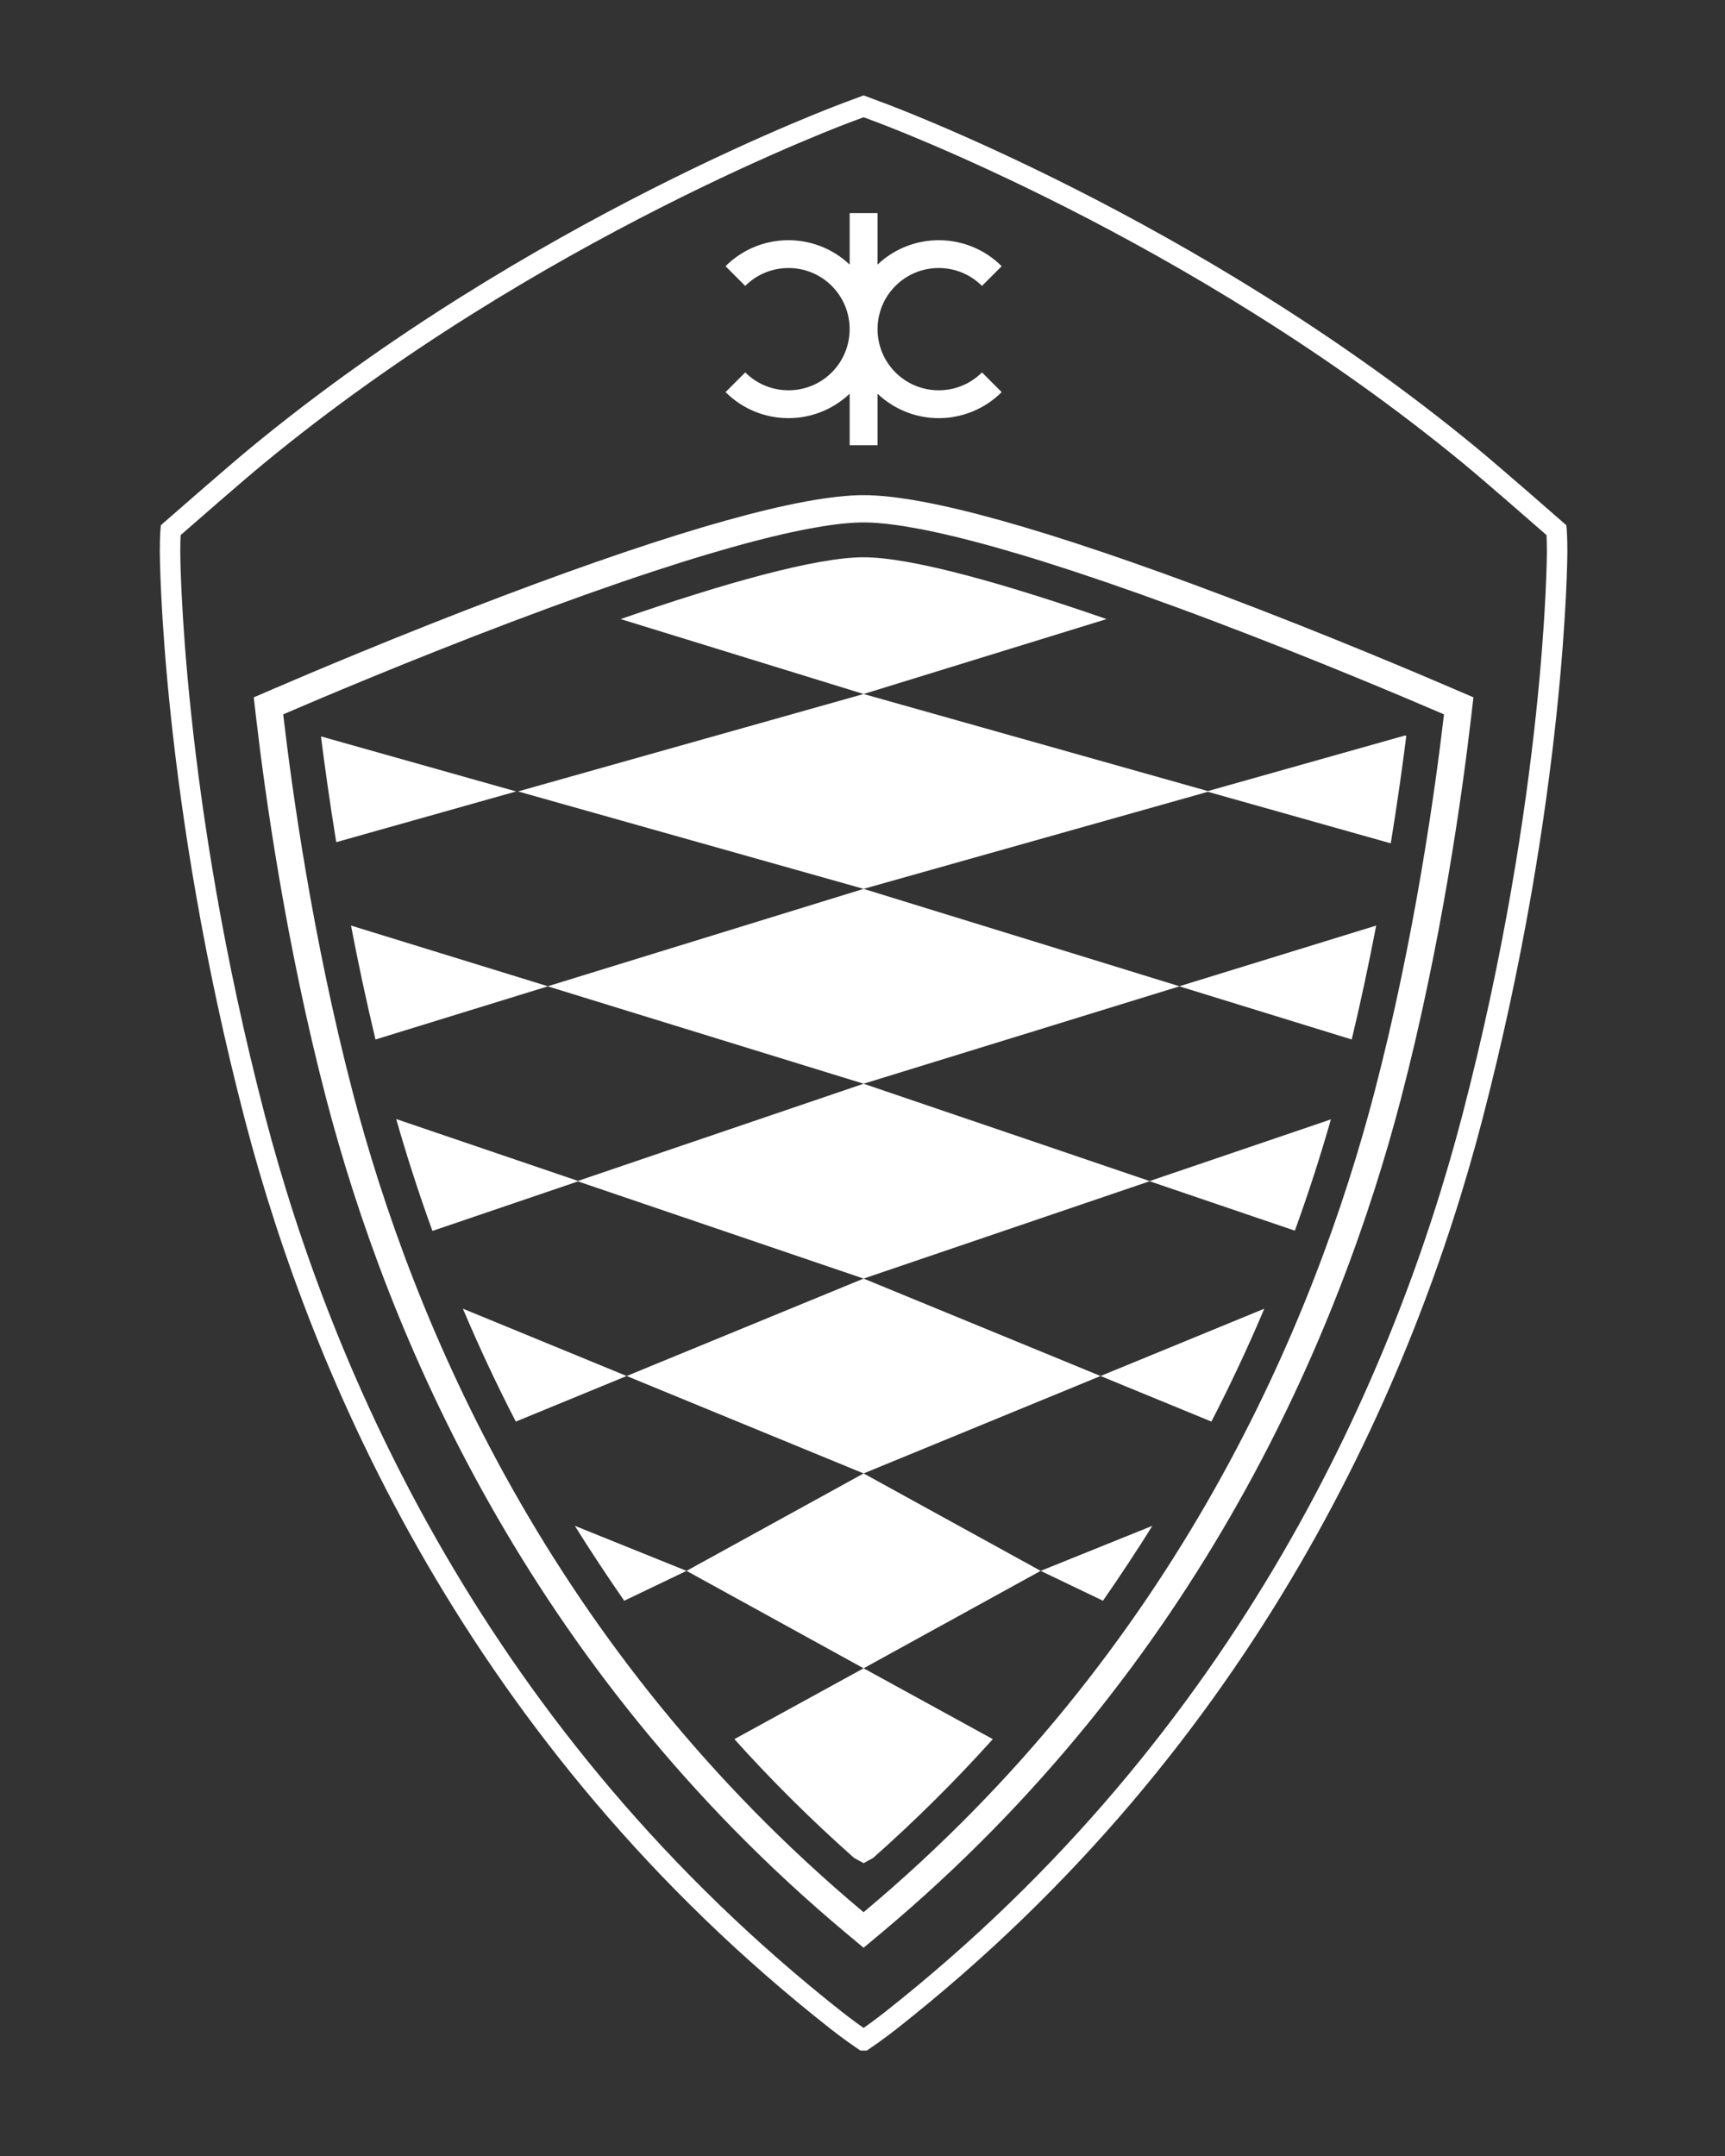 <?xml version="1.0" encoding="UTF-8" standalone="no"?>
<!-- Created with Inkscape (http://www.inkscape.org/) -->

<svg
   xmlns:dc="http://purl.org/dc/elements/1.1/"
   xmlns:cc="http://creativecommons.org/ns#"
   xmlns:rdf="http://www.w3.org/1999/02/22-rdf-syntax-ns#"
   xmlns:svg="http://www.w3.org/2000/svg"
   xmlns="http://www.w3.org/2000/svg"
   xmlns:sodipodi="http://sodipodi.sourceforge.net/DTD/sodipodi-0.dtd"
   xmlns:inkscape="http://www.inkscape.org/namespaces/inkscape"
   version="1.1"
   id="svg2"
   xml:space="preserve"
   width="200"
   height="250"
   viewBox="0 0 200 250"
   sodipodi:docname="koenigsegg_vert_black_shield.svg"
   inkscape:version="0.92.4 (5da689c313, 2019-01-14)"><rect x="0" y="0" width="200" height="250" fill="#333333" stroke="none"/><defs
     id="defs6"><clipPath
       clipPathUnits="userSpaceOnUse"
       id="clipPath18"><path
         d="M 0,595.276 H 841.89 V 0 H 0 Z"
         id="path16"
         inkscape:connector-curvature="0" /></clipPath><clipPath
       clipPathUnits="userSpaceOnUse"
       id="clipPath34"><path
         d="M 0,595.276 H 841.89 V 0 H 0 Z"
         id="path32"
         inkscape:connector-curvature="0" /></clipPath></defs><sodipodi:namedview
     pagecolor="#ffffff"
     bordercolor="#666666"
     borderopacity="1"
     objecttolerance="10"
     gridtolerance="10"
     guidetolerance="10"
     inkscape:pageopacity="0"
     inkscape:pageshadow="2"
     inkscape:window-width="1080"
     inkscape:window-height="1867"
     id="namedview4"
     showgrid="false"
     inkscape:zoom="0.64"
     inkscape:cx="456.56355"
     inkscape:cy="457.4138"
     inkscape:window-x="-8"
     inkscape:window-y="-8"
     inkscape:window-maximized="1"
     inkscape:current-layer="g10" /><g
     id="g10"
     inkscape:groupmode="layer"
     inkscape:label="Koenigsegg_Logo_New"
     transform="matrix(1.333,0,0,-1.333,0,250)"><g
       id="g12"><g
         id="g14"
         clip-path="url(#clipPath18)"><path
           d="M 841.89,595.275 H 0 v 595.276 h 841.89 z"
           style="fill:#FFFFFF;fill-opacity:1;fill-rule:nonzero;stroke:none"
           id="path20"
           inkscape:connector-curvature="0" /></g></g><g
       id="g24"
       transform="translate(183.898,90.399)"><path
         d="M 0,0 12.35,-23.971 H 31.833 L 16.036,5.568 42.53,31.846 H 24.271 L 1.167,9.116 3.898,31.847 H -13.355 L -20,-23.971 h 17.096 z"
         style="fill:#FFFFFF;fill-opacity:1;fill-rule:nonzero;stroke:none"
         id="path26"
         inkscape:connector-curvature="0" /></g><g
       id="g28"
       transform="translate(-62.625,-203.906)"><g
         id="g30"
         clip-path="url(#clipPath34)"><g
           id="g36"
           transform="translate(305.234,302.191)"><path
             d="m 0,0 c 0.127,1.542 0.807,6.136 6.653,6.136 h 6.205 c 0,0 -0.569,-5.487 -0.914,-7.71 L 10.027,-17.095 C 9.719,-19.347 9.08,-23.678 3.123,-23.678 h -6.291 z m -9.639,-31.856 h 23.241 c 8.134,0 12.167,3.163 13.078,10.254 l 3.013,24.591 c 0.426,3.511 -0.033,5.969 -1.402,7.515 -1.484,1.675 -4.205,2.662 -8.562,2.662 H -3.622 c -5.829,0 -12.143,-0.991 -13.285,-10.355 l -3.01,-24.595 c -0.462,-3.514 0.003,-6.004 1.421,-7.62 1.552,-1.769 4.283,-2.452 8.857,-2.452"
             style="fill:#FFFFFF;fill-opacity:1;fill-rule:nonzero;stroke:none"
             id="path38"
             inkscape:connector-curvature="0" /></g><g
           id="g40"
           transform="translate(361.269,302.191)"><path
             d="m 0,0 c 0.454,3.724 3.063,6.136 6.648,6.136 1.841,0 6.317,10e-4 6.317,10e-4 L 11.562,-5.507 -0.735,-5.624 Z m -9.751,-31.856 h 23.659 c 8.056,0 11.872,3.035 12.856,10.149 l 0.315,2.502 -17.16,-0.001 c -1.041,-3.837 -4.589,-4.471 -6.606,-4.471 -1.885,0 -6.161,0.001 -6.161,0.001 l 1.209,10.393 h 29.425 l 1.993,16.375 c 0.409,3.382 -0.072,5.793 -1.469,7.37 -1.573,1.774 -4.402,2.704 -8.904,2.704 H -3.109 c -8.957,0 -12.798,-3.053 -13.702,-10.357 l -3.112,-24.596 c -0.428,-3.449 0.055,-5.907 1.475,-7.515 1.561,-1.766 4.243,-2.554 8.697,-2.554"
             style="fill:#FFFFFF;fill-opacity:1;fill-rule:nonzero;stroke:none"
             id="path42"
             inkscape:connector-curvature="0" /></g><g
           id="g44"
           transform="translate(612.147,302.191)"><path
             d="m 0,0 c 0.454,3.724 3.064,6.136 6.648,6.136 1.841,0 6.318,10e-4 6.318,10e-4 L 11.563,-5.507 -0.734,-5.624 Z m -9.751,-31.856 h 23.659 c 8.056,0 11.873,3.035 12.856,10.149 l 0.316,2.502 -17.161,-0.001 c -1.04,-3.837 -4.589,-4.471 -6.606,-4.471 -1.884,0 -6.161,0.001 -6.161,0.001 l 1.209,10.393 H 27.786 L 29.78,3.092 c 0.408,3.382 -0.072,5.793 -1.47,7.37 -1.573,1.774 -4.402,2.704 -8.904,2.704 H -3.108 c -8.958,0 -12.799,-3.053 -13.703,-10.357 l -3.111,-24.596 c -0.428,-3.449 0.054,-5.907 1.475,-7.515 1.56,-1.766 4.242,-2.554 8.696,-2.554"
             style="fill:#FFFFFF;fill-opacity:1;fill-rule:nonzero;stroke:none"
             id="path46"
             inkscape:connector-curvature="0" /></g><g
           id="g48"
           transform="translate(417.191,299.992)"><path
             d="m 0,0 c 0,0 3.895,3.206 6.482,5.079 2.586,1.874 6.667,2.415 6.667,2.415 0,0 -0.746,-5.719 -0.884,-7.059 L 8.61,-29.657 H 25.816 L 29.99,5.187 c 0.448,3.534 -0.023,6.03 -1.436,7.633 -1.468,1.666 -4.044,2.545 -8.107,2.545 H 16.49 c -5.309,0 -9.106,-2.657 -9.106,-2.657 L 0.932,7.584 1.868,15.365 h -17.199 l -5.525,-45.022 h 17.203 z"
             style="fill:#FFFFFF;fill-opacity:1;fill-rule:nonzero;stroke:none"
             id="path50"
             inkscape:connector-curvature="0" /></g><g
           id="g52"
           transform="translate(452.364,270.335)"><path
             d="m 0,0 h 17.194 l 5.378,45.022 H 5.437 Z"
             style="fill:#FFFFFF;fill-opacity:1;fill-rule:nonzero;stroke:none"
             id="path54"
             inkscape:connector-curvature="0" /></g><g
           id="g56"
           transform="translate(511.821,300.904)"><path
             d="m 0,0 -1.874,-15.092 c 0,0 -3.392,-7.297 -11.14,-7.297 -1.826,0 -1.912,10e-4 -1.912,10e-4 l 2.939,23.675 c 0.364,3.169 2.266,6.125 6.685,6.125 C -3.487,7.44 0.794,7.411 0.794,7.411 0.794,7.411 0.154,1.337 0,0 m -16.612,14.453 c -7.601,0 -11.345,-3.159 -12.14,-10.245 l -3.015,-24.187 c -0.423,-3.44 0.058,-5.89 1.473,-7.491 1.475,-1.667 4.081,-3.099 7.971,-3.099 h 6.443 c 8.815,0 13.131,8.18 13.131,8.18 l -1.938,-14.897 h -28.984 l -0.851,-8.331 33.367,-0.001 c 6.36,0 12.997,1.155 14.01,9.73 l 6.023,50.341 z"
             style="fill:#FFFFFF;fill-opacity:1;fill-rule:nonzero;stroke:none"
             id="path58"
             inkscape:connector-curvature="0" /></g><g
           id="g60"
           transform="translate(679.869,300.904)"><path
             d="m 0,0 -1.874,-15.092 c 0,0 -3.392,-7.297 -11.141,-7.297 -1.825,0 -1.911,10e-4 -1.911,10e-4 l 2.938,23.675 c 0.365,3.169 2.267,6.125 6.686,6.125 C -3.488,7.44 0.794,7.411 0.794,7.411 0.794,7.411 0.153,1.337 0,0 m -16.613,14.453 c -7.6,0 -11.344,-3.159 -12.139,-10.245 l -3.015,-24.187 c -0.423,-3.44 0.058,-5.89 1.473,-7.491 1.475,-1.667 4.081,-3.099 7.971,-3.099 h 6.443 c 8.815,0 13.131,8.18 13.131,8.18 l -1.939,-14.897 h -28.984 l -0.85,-8.331 33.367,-0.001 c 6.36,0 12.997,1.155 14.01,9.73 l 6.023,50.341 z"
             style="fill:#FFFFFF;fill-opacity:1;fill-rule:nonzero;stroke:none"
             id="path62"
             inkscape:connector-curvature="0" /></g><g
           id="g64"
           transform="translate(735.695,300.904)"><path
             d="m 0,0 -1.874,-15.092 c 0,0 -3.392,-7.297 -11.14,-7.297 -1.826,0 -1.912,10e-4 -1.912,10e-4 l 2.939,23.675 c 0.365,3.169 2.267,6.125 6.685,6.125 C -3.487,7.44 0.795,7.411 0.795,7.411 0.795,7.411 0.154,1.337 0,0 m -16.612,14.453 c -7.601,0 -11.345,-3.159 -12.14,-10.245 l -3.015,-24.187 c -0.423,-3.44 0.058,-5.89 1.473,-7.491 1.475,-1.667 4.081,-3.099 7.971,-3.099 h 6.443 c 8.815,0 13.132,8.18 13.132,8.18 l -1.939,-14.897 h -28.984 l -0.851,-8.331 33.367,-0.001 c 6.36,0 12.998,1.155 14.01,9.73 l 6.023,50.341 z"
             style="fill:#FFFFFF;fill-opacity:1;fill-rule:nonzero;stroke:none"
             id="path66"
             inkscape:connector-curvature="0" /></g><g
           id="g68"
           transform="translate(546.87,270.335)"><path
             d="m 0,0 h 22.937 c 8.239,0 12.459,3.496 13.283,10.562 l 0.722,6.016 c 0.421,3.199 -0.012,5.503 -1.325,7.05 -2.159,2.546 -6.505,2.909 -10.339,3.036 l -16.864,10e-4 0.562,5.077 c 0.597,4.612 3.984,6.252 6.955,6.252 0.921,0 5.759,-10e-4 5.759,-10e-4 l -0.519,-6.137 h 17.282 l 0.468,3.214 c 0.395,3.444 -0.122,5.914 -1.587,7.533 -1.524,1.684 -4.122,2.48 -7.946,2.419 H 4.566 c -7.504,0 -11.249,-3.163 -12.138,-10.254 L -8.404,28.64 c -0.457,-3.81 0.021,-6.467 1.461,-8.113 2.149,-2.456 6.437,-2.515 10.587,-2.572 h 16.305 l -0.33,-2.585 c -0.14,-1.722 -1.103,-7.189 -7.578,-7.189 -1.749,0 -5.833,0.001 -5.833,0.001 l 0.527,4.469 h -17.492 l -0.24,-2.362 C -11.453,6.817 -10.991,4.357 -9.586,2.756 -7.522,0.403 -3.556,0 0,0"
             style="fill:#FFFFFF;fill-opacity:1;fill-rule:nonzero;stroke:none"
             id="path70"
             inkscape:connector-curvature="0" /></g><path
           d="m 1683.774,0 h -841.89 v 595.275 h 841.89 z"
           style="fill:#FFFFFF;fill-opacity:1;fill-rule:nonzero;stroke:none"
           id="path72"
           inkscape:connector-curvature="0" /><path
           d="M 1683.78,595.275 H 841.89 v 595.276 h 841.89 z"
           style="fill:#ffffff;fill-opacity:1;fill-rule:nonzero;stroke:none"
           id="path74"
           inkscape:connector-curvature="0" /><path
           d="M 841.89,-595.276 H 0 V -0.001 h 841.89 z"
           style="fill:#FFFFFF;fill-opacity:1;fill-rule:nonzero;stroke:none"
           id="path76"
           inkscape:connector-curvature="0" /><path
           d="M 1683.78,-595.276 H 841.89 V -0.001 h 841.89 z"
           style="fill:#ffffff;fill-opacity:1;fill-rule:nonzero;stroke:none"
           id="path78"
           inkscape:connector-curvature="0" /><g
           id="g80"
           transform="translate(137.739,348.38)"><path
             d="m 0,0 c -5.443,0 -16.021,-2.959 -31.437,-8.794 -8.865,-3.354 -16.929,-6.778 -19.984,-8.095 l -1.622,-0.699 0.203,-1.754 c 0.767,-6.595 2.579,-19.676 6.106,-33.184 5.299,-20.28 17.444,-49.329 45.21,-72.56 l 1.523,-1.274 1.523,1.274 c 27.766,23.231 39.911,52.28 45.21,72.56 3.528,13.51 5.34,26.589 6.106,33.184 l 0.204,1.754 -1.623,0.699 C 48.366,-15.573 40.305,-12.15 31.437,-8.794 16.02,-2.959 5.443,0 0,0 m 0,-2.373 c 3.544,0 11.729,-1.499 30.596,-8.641 8.721,-3.3 16.593,-6.636 19.885,-8.054 -0.744,-6.402 -2.54,-19.433 -6.045,-32.859 -5.242,-20.058 -17.201,-48.551 -44.437,-71.339 -27.235,22.787 -39.195,51.281 -44.437,71.339 -3.504,13.425 -5.3,26.456 -6.044,32.859 3.292,1.418 11.164,4.754 19.885,8.054 18.868,7.142 27.053,8.641 30.597,8.641"
             style="fill:#FFFFFF;fill-opacity:1;fill-rule:nonzero;stroke:none"
             id="path82"
             inkscape:connector-curvature="0" /></g><g
           id="g84"
           transform="translate(137.74,331.082)"><path
             d="M 0,0 21.133,6.518 C 12.161,9.631 4.132,11.895 0,11.895 c -4.131,0 -12.161,-2.264 -21.133,-5.377 z"
             style="fill:#FFFFFF;fill-opacity:1;fill-rule:nonzero;stroke:none"
             id="path86"
             inkscape:connector-curvature="0" /></g><g
           id="g88"
           transform="translate(137.74,314.132)"><path
             d="M 0,0 29.945,8.444 45.852,3.959 c 0.588,3.612 1.03,6.804 1.35,9.342 -0.033,0.014 -0.067,0.029 -0.1,0.043 L 29.945,8.506 0,16.95 -30.056,8.476 Z"
             style="fill:#FFFFFF;fill-opacity:1;fill-rule:nonzero;stroke:none"
             id="path90"
             inkscape:connector-curvature="0" /></g><g
           id="g92"
           transform="translate(90.542,327.394)"><path
             d="m 0,0 c 0.316,-2.508 0.752,-5.648 1.328,-9.2 l 15.65,4.413 z"
             style="fill:#FFFFFF;fill-opacity:1;fill-rule:nonzero;stroke:none"
             id="path94"
             inkscape:connector-curvature="0" /></g><g
           id="g96"
           transform="translate(93.155,310.94)"><path
             d="m 0,0 c 0.607,-3.167 1.313,-6.504 2.129,-9.911 l 14.989,4.623 27.467,-8.471 27.466,8.471 14.99,-4.622 c 0.815,3.406 1.521,6.743 2.128,9.91 L 72.051,-5.279 44.585,3.191 17.118,-5.279 Z"
             style="fill:#FFFFFF;fill-opacity:1;fill-rule:nonzero;stroke:none"
             id="path98"
             inkscape:connector-curvature="0" /></g><g
           id="g100"
           transform="translate(97.086,294.108)"><path
             d="m 0,0 c 0.881,-3.088 1.922,-6.348 3.151,-9.731 l 12.661,4.308 24.841,-8.454 24.879,8.467 12.631,-4.299 c 1.221,3.366 2.258,6.607 3.135,9.681 L 65.532,-5.394 40.653,3.073 15.812,-5.381 Z"
             style="fill:#FFFFFF;fill-opacity:1;fill-rule:nonzero;stroke:none"
             id="path102"
             inkscape:connector-curvature="0" /></g><g
           id="g104"
           transform="translate(137.74,263.281)"><path
             d="M 0,0 20.609,8.475 0,16.95 -20.609,8.475 Z"
             style="fill:#FFFFFF;fill-opacity:1;fill-rule:nonzero;stroke:none"
             id="path106"
             inkscape:connector-curvature="0" /></g><g
           id="g108"
           transform="translate(107.489,267.791)"><path
             d="M 0,0 9.641,3.965 -4.602,9.822 C -3.248,6.613 -1.719,3.327 0,0"
             style="fill:#FFFFFF;fill-opacity:1;fill-rule:nonzero;stroke:none"
             id="path110"
             inkscape:connector-curvature="0" /></g><g
           id="g112"
           transform="translate(172.591,277.612)"><path
             d="M 0,0 -14.242,-5.856 -4.601,-9.82 C -2.883,-6.494 -1.354,-3.208 0,0"
             style="fill:#FFFFFF;fill-opacity:1;fill-rule:nonzero;stroke:none"
             id="path114"
             inkscape:connector-curvature="0" /></g><g
           id="g116"
           transform="translate(137.74,246.331)"><path
             d="M 0,0 15.401,8.475 0,16.95 -15.401,8.475 Z"
             style="fill:#FFFFFF;fill-opacity:1;fill-rule:nonzero;stroke:none"
             id="path118"
             inkscape:connector-curvature="0" /></g><g
           id="g120"
           transform="translate(162.856,258.724)"><path
             d="m 0,0 -9.715,-3.919 5.419,-2.598 C -2.926,-4.543 -1.22,-1.974 0,0"
             style="fill:#FFFFFF;fill-opacity:1;fill-rule:nonzero;stroke:none"
             id="path122"
             inkscape:connector-curvature="0" /></g><g
           id="g124"
           transform="translate(112.623,258.724)"><path
             d="M 0,0 9.715,-3.919 4.296,-6.517 C 2.925,-4.543 1.22,-1.974 0,0"
             style="fill:#FFFFFF;fill-opacity:1;fill-rule:nonzero;stroke:none"
             id="path126"
             inkscape:connector-curvature="0" /></g><g
           id="g128"
           transform="translate(136.913,229.834)"><path
             d="m 0,0 0.827,-0.453 0.825,0.452 c 3.781,3.35 7.244,6.809 10.412,10.336 L 0.827,16.497 -10.412,10.335 C -7.244,6.808 -3.78,3.349 0,0"
             style="fill:#FFFFFF;fill-opacity:1;fill-rule:nonzero;stroke:none"
             id="path130"
             inkscape:connector-curvature="0" /></g><g
           id="g132"
           transform="translate(127.444,359.057)"><path
             d="m 0,0 -1.713,-1.713 c 1.509,-1.51 3.493,-2.265 5.476,-2.265 1.918,0 3.831,0.713 5.32,2.124 v -4.481 h 2.424 v 4.481 c 1.49,-1.411 3.404,-2.124 5.321,-2.124 1.984,0 3.966,0.755 5.476,2.265 L 20.591,0 c -2.075,-2.073 -5.45,-2.074 -7.526,0 -2.074,2.075 -2.074,5.451 0,7.525 2.076,2.076 5.451,2.075 7.526,0 l 1.713,1.714 c -2.97,2.97 -7.767,3.012 -10.797,0.14 v 4.482 H 9.083 V 9.38 C 6.054,12.251 1.256,12.209 -1.713,9.239 L 0,7.525 C 2.075,9.6 5.451,9.6 7.525,7.525 9.6,5.451 9.6,2.075 7.525,0 5.451,-2.073 2.076,-2.074 0,0"
             style="fill:#FFFFFF;fill-opacity:1;fill-rule:nonzero;stroke:none"
             id="path134"
             inkscape:connector-curvature="0" /></g><g
           id="g136"
           transform="translate(78.335,344.905)"><path
             d="m 0,0 c -0.014,-0.291 -0.03,-0.771 -0.03,-1.457 0,-0.208 0.084,-21.146 7.36,-49.018 5.775,-22.101 19.191,-53.588 50.317,-78.082 0.01,-0.006 0.827,-0.65 1.756,-1.302 0.929,0.652 1.746,1.296 1.755,1.302 31.126,24.494 44.543,55.981 50.318,78.082 7.276,27.872 7.36,48.81 7.36,49.018 0,0.686 -0.016,1.166 -0.03,1.457 -1.131,0.989 -5.401,4.718 -7.15,6.161 C 87.696,25.943 60.541,35.93 60.277,36.022 l -0.874,0.327 -0.85,-0.319 C 58.265,35.93 31.11,25.943 7.15,6.161 5.401,4.718 1.131,0.989 0,0 m 59.676,-131.83 h -0.544 l -0.227,0.152 c -1.169,0.787 -2.311,1.686 -2.36,1.724 -31.512,24.797 -45.094,56.664 -50.937,79.029 -7.333,28.092 -7.418,49.258 -7.418,49.468 0,1.328 0.057,1.941 0.059,1.967 l 0.033,0.351 0.267,0.234 c 0.054,0.048 5.433,4.759 7.468,6.439 24.309,20.07 51.689,30.091 51.945,30.176 l 1.441,0.539 1.473,-0.551 c 0.225,-0.073 27.604,-10.094 51.913,-30.164 2.035,-1.68 7.415,-6.391 7.468,-6.439 l 0.267,-0.234 0.033,-0.351 c 0.002,-0.026 0.059,-0.639 0.059,-1.967 0,-0.21 -0.085,-21.376 -7.418,-49.467 -5.843,-22.366 -19.425,-54.233 -50.938,-79.031 -0.048,-0.037 -1.19,-0.936 -2.359,-1.723 z"
             style="fill:#FFFFFF;fill-opacity:1;fill-rule:nonzero;stroke:none"
             id="path138"
             inkscape:connector-curvature="0" /></g></g></g></g></svg>